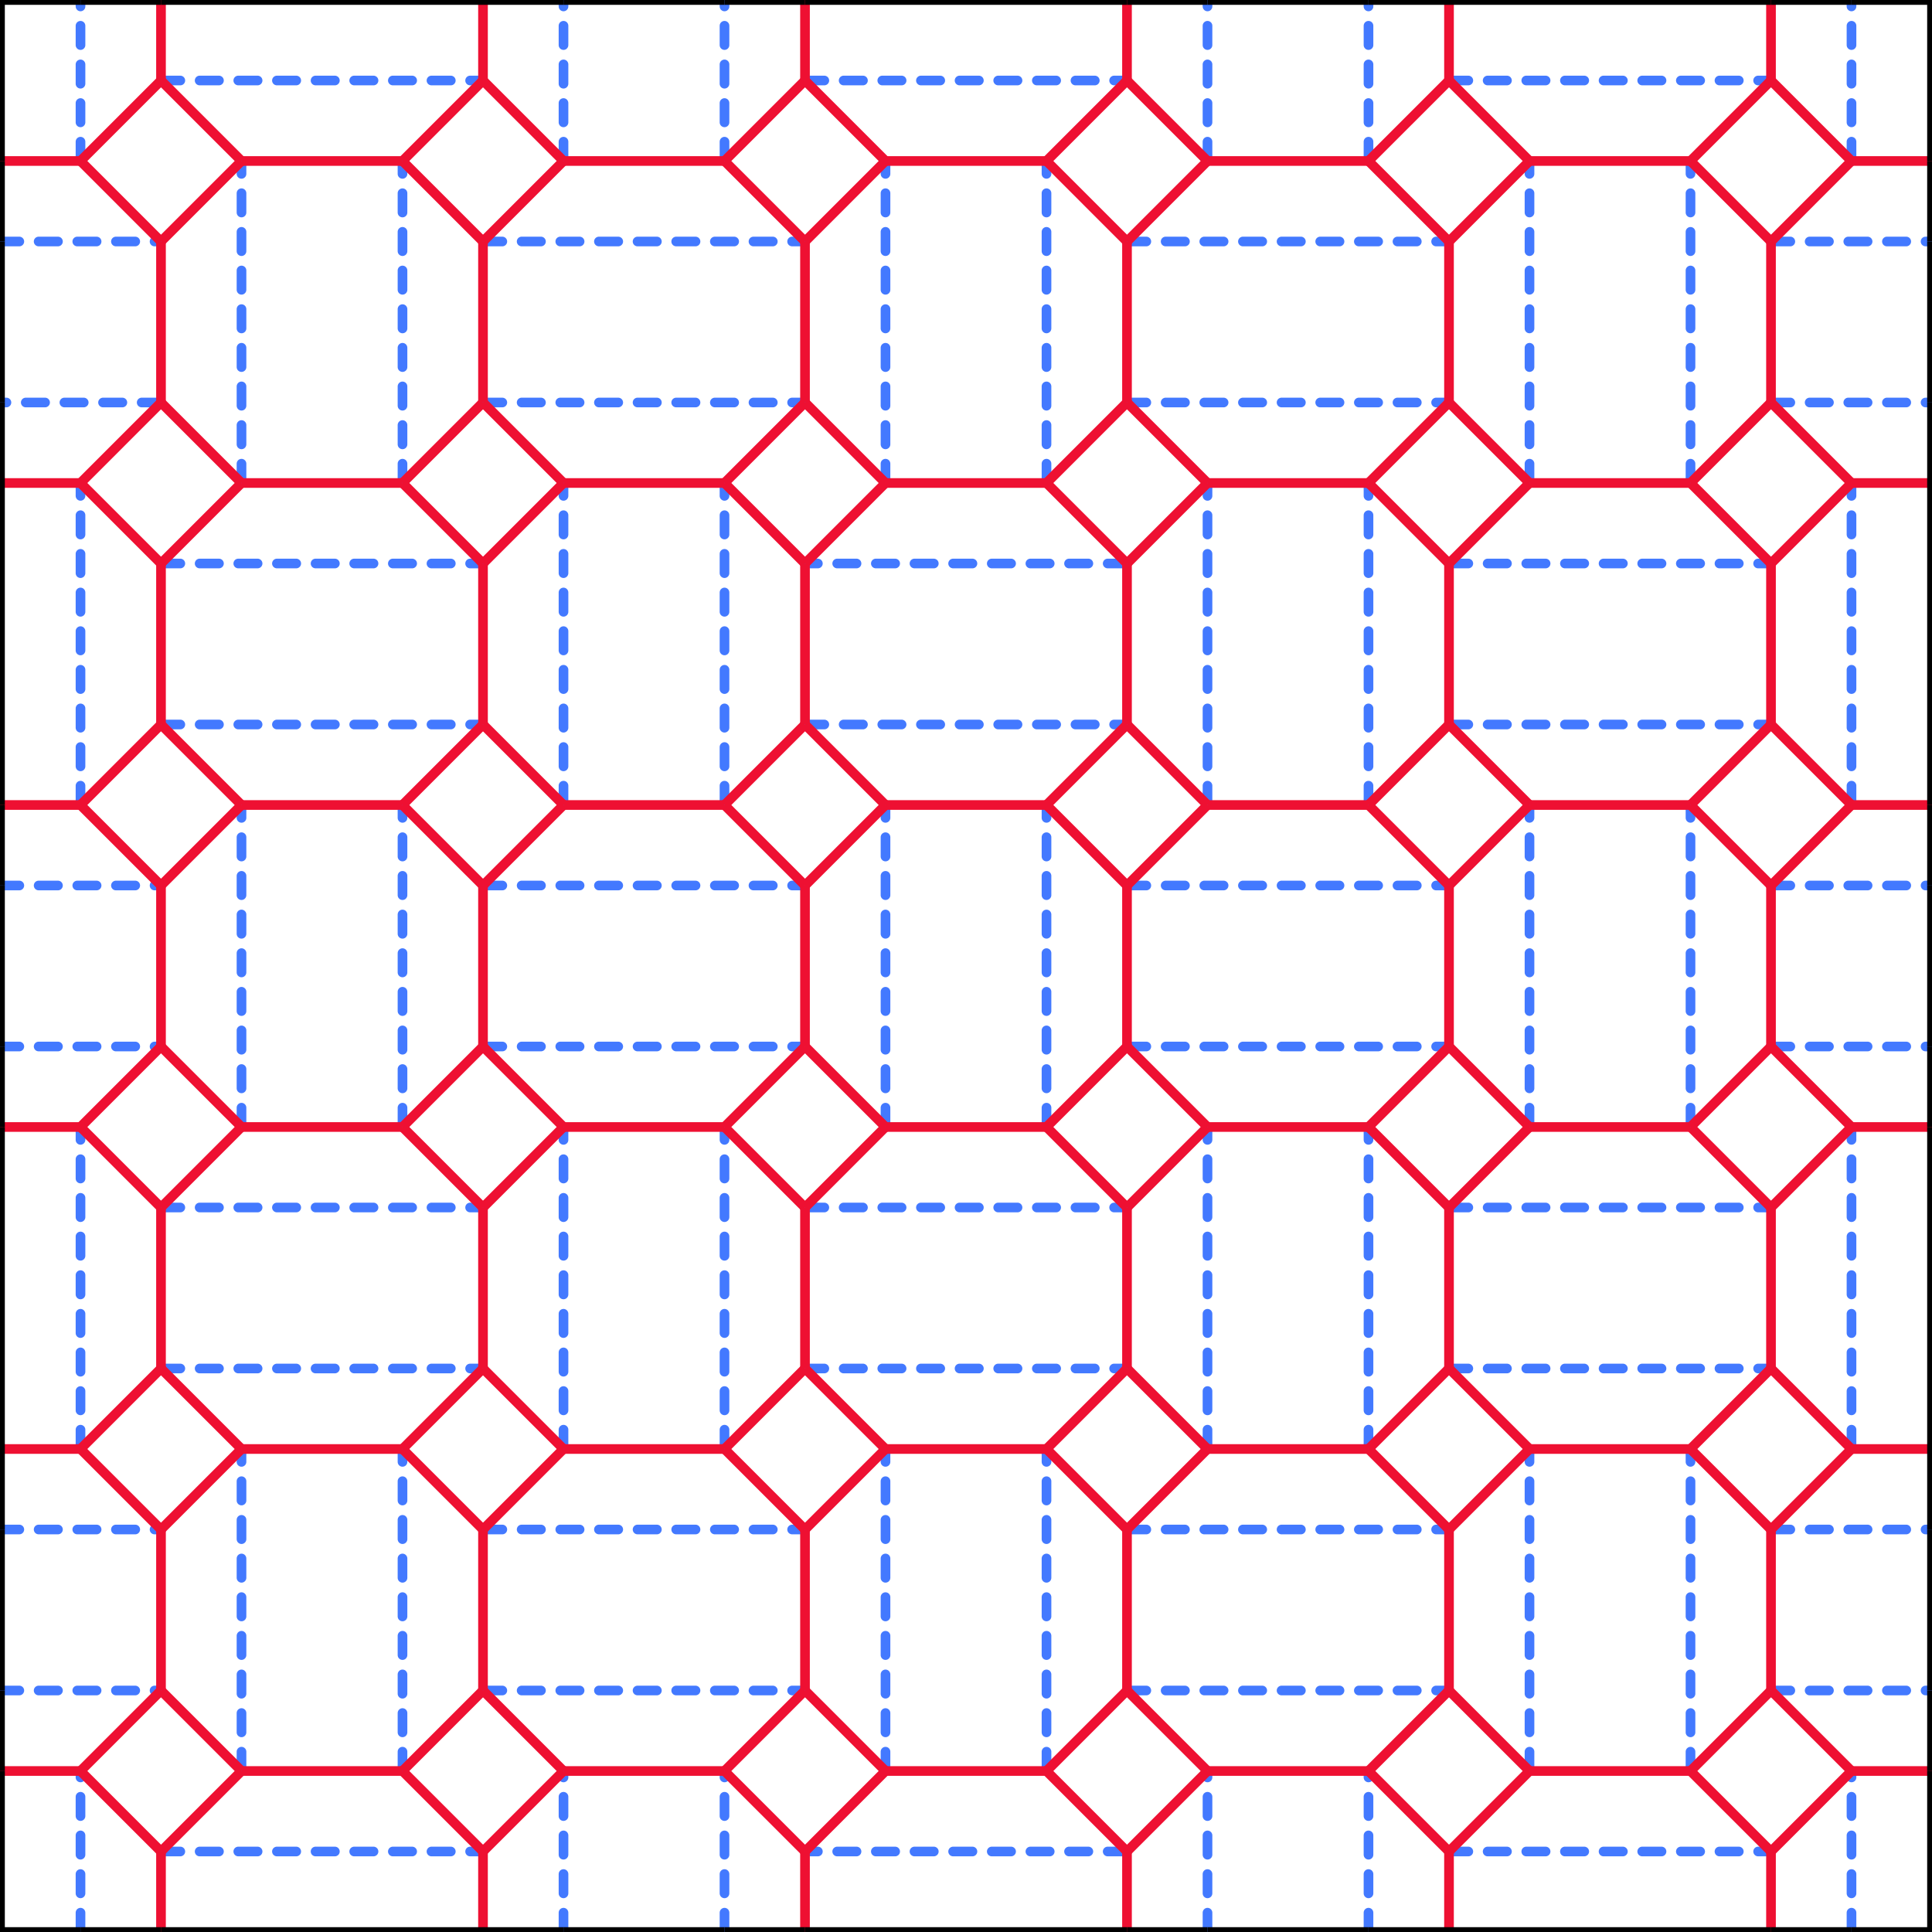 <?xml version="1.0" encoding="utf-8"?>
<!-- generated by crease pattern Javascript library by Robby Kraft  -->
<svg version="1.1" xmlns="http://www.w3.org/2000/svg" x="0px" y="0px" width="600px" height="600px" viewBox="0 0 600 600">
<g id="valley">
	<line stroke="#4379FF" stroke-linecap="round" stroke-dasharray="6,6" stroke-width="3" x1="550" y1="75" x2="600" y2="75"/>
	<line stroke="#4379FF" stroke-linecap="round" stroke-dasharray="6,6" stroke-width="3" x1="550" y1="125" x2="600" y2="125"/>
	<line stroke="#4379FF" stroke-linecap="round" stroke-dasharray="6,6" stroke-width="3" x1="550" y1="475" x2="600" y2="475"/>
	<line stroke="#4379FF" stroke-linecap="round" stroke-dasharray="6,6" stroke-width="3" x1="550" y1="525" x2="600" y2="525"/>
	<line stroke="#4379FF" stroke-linecap="round" stroke-dasharray="6,6" stroke-width="3" x1="450" y1="25" x2="550" y2="25"/>
	<line stroke="#4379FF" stroke-linecap="round" stroke-dasharray="6,6" stroke-width="3" x1="450" y1="175" x2="550" y2="175"/>
	<line stroke="#4379FF" stroke-linecap="round" stroke-dasharray="6,6" stroke-width="3" x1="450" y1="225" x2="550" y2="225"/>
	<line stroke="#4379FF" stroke-linecap="round" stroke-dasharray="6,6" stroke-width="3" x1="450" y1="575" x2="550" y2="575"/>
	<line stroke="#4379FF" stroke-linecap="round" stroke-dasharray="6,6" stroke-width="3" x1="350" y1="75" x2="450" y2="75"/>
	<line stroke="#4379FF" stroke-linecap="round" stroke-dasharray="6,6" stroke-width="3" x1="350" y1="125" x2="450" y2="125"/>
	<line stroke="#4379FF" stroke-linecap="round" stroke-dasharray="6,6" stroke-width="3" x1="350" y1="325" x2="450" y2="325"/>
	<line stroke="#4379FF" stroke-linecap="round" stroke-dasharray="6,6" stroke-width="3" x1="350" y1="475" x2="450" y2="475"/>
	<line stroke="#4379FF" stroke-linecap="round" stroke-dasharray="6,6" stroke-width="3" x1="350" y1="525" x2="450" y2="525"/>
	<line stroke="#4379FF" stroke-linecap="round" stroke-dasharray="6,6" stroke-width="3" x1="350" y1="575" x2="250" y2="575"/>
	<line stroke="#4379FF" stroke-linecap="round" stroke-dasharray="6,6" stroke-width="3" x1="250" y1="25" x2="350" y2="25"/>
	<line stroke="#4379FF" stroke-linecap="round" stroke-dasharray="6,6" stroke-width="3" x1="250" y1="375" x2="350" y2="375"/>
	<line stroke="#4379FF" stroke-linecap="round" stroke-dasharray="6,6" stroke-width="3" x1="250" y1="425" x2="350" y2="425"/>
	<line stroke="#4379FF" stroke-linecap="round" stroke-dasharray="6,6" stroke-width="3" x1="150" y1="75" x2="250" y2="75"/>
	<line stroke="#4379FF" stroke-linecap="round" stroke-dasharray="6,6" stroke-width="3" x1="150" y1="275" x2="250" y2="275"/>
	<line stroke="#4379FF" stroke-linecap="round" stroke-dasharray="6,6" stroke-width="3" x1="150" y1="325" x2="250" y2="325"/>
	<line stroke="#4379FF" stroke-linecap="round" stroke-dasharray="6,6" stroke-width="3" x1="150" y1="475" x2="250" y2="475"/>
	<line stroke="#4379FF" stroke-linecap="round" stroke-dasharray="6,6" stroke-width="3" x1="150" y1="525" x2="250" y2="525"/>
	<line stroke="#4379FF" stroke-linecap="round" stroke-dasharray="6,6" stroke-width="3" x1="50" y1="25" x2="150" y2="25"/>
	<line stroke="#4379FF" stroke-linecap="round" stroke-dasharray="6,6" stroke-width="3" x1="50" y1="175" x2="150" y2="175"/>
	<line stroke="#4379FF" stroke-linecap="round" stroke-dasharray="6,6" stroke-width="3" x1="50" y1="225" x2="150" y2="225"/>
	<line stroke="#4379FF" stroke-linecap="round" stroke-dasharray="6,6" stroke-width="3" x1="50" y1="375" x2="150" y2="375"/>
	<line stroke="#4379FF" stroke-linecap="round" stroke-dasharray="6,6" stroke-width="3" x1="50" y1="425" x2="150" y2="425"/>
	<line stroke="#4379FF" stroke-linecap="round" stroke-dasharray="6,6" stroke-width="3" x1="50" y1="575" x2="150" y2="575"/>
	<line stroke="#4379FF" stroke-linecap="round" stroke-dasharray="6,6" stroke-width="3" x1="0" y1="75" x2="50" y2="75"/>
	<line stroke="#4379FF" stroke-linecap="round" stroke-dasharray="6,6" stroke-width="3" x1="50" y1="125" x2="0" y2="125"/>
	<line stroke="#4379FF" stroke-linecap="round" stroke-dasharray="6,6" stroke-width="3" x1="0" y1="275" x2="50" y2="275"/>
	<line stroke="#4379FF" stroke-linecap="round" stroke-dasharray="6,6" stroke-width="3" x1="0" y1="325" x2="50" y2="325"/>
	<line stroke="#4379FF" stroke-linecap="round" stroke-dasharray="6,6" stroke-width="3" x1="0" y1="475" x2="50" y2="475"/>
	<line stroke="#4379FF" stroke-linecap="round" stroke-dasharray="6,6" stroke-width="3" x1="0" y1="525" x2="50" y2="525"/>
	<line stroke="#4379FF" stroke-linecap="round" stroke-dasharray="6,6" stroke-width="3" x1="25" y1="600" x2="25" y2="550"/>
	<line stroke="#4379FF" stroke-linecap="round" stroke-dasharray="6,6" stroke-width="3" x1="175" y1="600" x2="175" y2="550"/>
	<line stroke="#4379FF" stroke-linecap="round" stroke-dasharray="6,6" stroke-width="3" x1="225" y1="600" x2="225" y2="550"/>
	<line stroke="#4379FF" stroke-linecap="round" stroke-dasharray="6,6" stroke-width="3" x1="375" y1="600" x2="375" y2="550"/>
	<line stroke="#4379FF" stroke-linecap="round" stroke-dasharray="6,6" stroke-width="3" x1="425" y1="600" x2="425" y2="550"/>
	<line stroke="#4379FF" stroke-linecap="round" stroke-dasharray="6,6" stroke-width="3" x1="575" y1="600" x2="575" y2="550"/>
	<line stroke="#4379FF" stroke-linecap="round" stroke-dasharray="6,6" stroke-width="3" x1="75" y1="550" x2="75" y2="450"/>
	<line stroke="#4379FF" stroke-linecap="round" stroke-dasharray="6,6" stroke-width="3" x1="125" y1="550" x2="125" y2="450"/>
	<line stroke="#4379FF" stroke-linecap="round" stroke-dasharray="6,6" stroke-width="3" x1="275" y1="550" x2="275" y2="450"/>
	<line stroke="#4379FF" stroke-linecap="round" stroke-dasharray="6,6" stroke-width="3" x1="325" y1="550" x2="325" y2="450"/>
	<line stroke="#4379FF" stroke-linecap="round" stroke-dasharray="6,6" stroke-width="3" x1="475" y1="550" x2="475" y2="450"/>
	<line stroke="#4379FF" stroke-linecap="round" stroke-dasharray="6,6" stroke-width="3" x1="525" y1="550" x2="525" y2="450"/>
	<line stroke="#4379FF" stroke-linecap="round" stroke-dasharray="6,6" stroke-width="3" x1="575" y1="450" x2="575" y2="350"/>
	<line stroke="#4379FF" stroke-linecap="round" stroke-dasharray="6,6" stroke-width="3" x1="75" y1="350" x2="75" y2="250"/>
	<line stroke="#4379FF" stroke-linecap="round" stroke-dasharray="6,6" stroke-width="3" x1="125" y1="350" x2="125" y2="250"/>
	<line stroke="#4379FF" stroke-linecap="round" stroke-dasharray="6,6" stroke-width="3" x1="275" y1="350" x2="275" y2="250"/>
	<line stroke="#4379FF" stroke-linecap="round" stroke-dasharray="6,6" stroke-width="3" x1="325" y1="350" x2="325" y2="250"/>
	<line stroke="#4379FF" stroke-linecap="round" stroke-dasharray="6,6" stroke-width="3" x1="525" y1="350" x2="525" y2="250"/>
	<line stroke="#4379FF" stroke-linecap="round" stroke-dasharray="6,6" stroke-width="3" x1="25" y1="250" x2="25" y2="150"/>
	<line stroke="#4379FF" stroke-linecap="round" stroke-dasharray="6,6" stroke-width="3" x1="175" y1="250" x2="175" y2="150"/>
	<line stroke="#4379FF" stroke-linecap="round" stroke-dasharray="6,6" stroke-width="3" x1="375" y1="250" x2="375" y2="150"/>
	<line stroke="#4379FF" stroke-linecap="round" stroke-dasharray="6,6" stroke-width="3" x1="425" y1="250" x2="425" y2="150"/>
	<line stroke="#4379FF" stroke-linecap="round" stroke-dasharray="6,6" stroke-width="3" x1="575" y1="250" x2="575" y2="150"/>
	<line stroke="#4379FF" stroke-linecap="round" stroke-dasharray="6,6" stroke-width="3" x1="275" y1="150" x2="275" y2="50"/>
	<line stroke="#4379FF" stroke-linecap="round" stroke-dasharray="6,6" stroke-width="3" x1="325" y1="150" x2="325" y2="50"/>
	<line stroke="#4379FF" stroke-linecap="round" stroke-dasharray="6,6" stroke-width="3" x1="475" y1="150" x2="475" y2="50"/>
	<line stroke="#4379FF" stroke-linecap="round" stroke-dasharray="6,6" stroke-width="3" x1="525" y1="150" x2="525" y2="50"/>
	<line stroke="#4379FF" stroke-linecap="round" stroke-dasharray="6,6" stroke-width="3" x1="175" y1="50" x2="175" y2="0"/>
	<line stroke="#4379FF" stroke-linecap="round" stroke-dasharray="6,6" stroke-width="3" x1="225" y1="50" x2="225" y2="0"/>
	<line stroke="#4379FF" stroke-linecap="round" stroke-dasharray="6,6" stroke-width="3" x1="375" y1="50" x2="375" y2="0"/>
	<line stroke="#4379FF" stroke-linecap="round" stroke-dasharray="6,6" stroke-width="3" x1="425" y1="50" x2="425" y2="0"/>
	<line stroke="#4379FF" stroke-linecap="round" stroke-dasharray="6,6" stroke-width="3" x1="575" y1="50" x2="575" y2="0"/>
	<line stroke="#4379FF" stroke-linecap="round" stroke-dasharray="6,6" stroke-width="3" x1="450" y1="375" x2="550" y2="375"/>
	<line stroke="#4379FF" stroke-linecap="round" stroke-dasharray="6,6" stroke-width="3" x1="450" y1="425" x2="550" y2="425"/>
	<line stroke="#4379FF" stroke-linecap="round" stroke-dasharray="6,6" stroke-width="3" x1="550" y1="275" x2="600" y2="275"/>
	<line stroke="#4379FF" stroke-linecap="round" stroke-dasharray="6,6" stroke-width="3" x1="550" y1="325" x2="600" y2="325"/>
	<line stroke="#4379FF" stroke-linecap="round" stroke-dasharray="6,6" stroke-width="3" x1="25" y1="450" x2="25" y2="350"/>
	<line stroke="#4379FF" stroke-linecap="round" stroke-dasharray="6,6" stroke-width="3" x1="175" y1="450" x2="175" y2="350"/>
	<line stroke="#4379FF" stroke-linecap="round" stroke-dasharray="6,6" stroke-width="3" x1="225" y1="450" x2="225" y2="350"/>
	<line stroke="#4379FF" stroke-linecap="round" stroke-dasharray="6,6" stroke-width="3" x1="375" y1="450" x2="375" y2="350"/>
	<line stroke="#4379FF" stroke-linecap="round" stroke-dasharray="6,6" stroke-width="3" x1="425" y1="450" x2="425" y2="350"/>
	<line stroke="#4379FF" stroke-linecap="round" stroke-dasharray="6,6" stroke-width="3" x1="25" y1="50" x2="25" y2="0"/>
	<line stroke="#4379FF" stroke-linecap="round" stroke-dasharray="6,6" stroke-width="3" x1="75" y1="150" x2="75" y2="50"/>
	<line stroke="#4379FF" stroke-linecap="round" stroke-dasharray="6,6" stroke-width="3" x1="125" y1="150" x2="125" y2="50"/>
	<line stroke="#4379FF" stroke-linecap="round" stroke-dasharray="6,6" stroke-width="3" x1="150" y1="125" x2="250" y2="125"/>
	<line stroke="#4379FF" stroke-linecap="round" stroke-dasharray="6,6" stroke-width="3" x1="225" y1="250" x2="225" y2="150"/>
	<line stroke="#4379FF" stroke-linecap="round" stroke-dasharray="6,6" stroke-width="3" x1="250" y1="225" x2="350" y2="225"/>
	<line stroke="#4379FF" stroke-linecap="round" stroke-dasharray="6,6" stroke-width="3" x1="350" y1="275" x2="450" y2="275"/>
	<line stroke="#4379FF" stroke-linecap="round" stroke-dasharray="6,6" stroke-width="3" x1="475" y1="350" x2="475" y2="250"/>
	<line stroke="#4379FF" stroke-linecap="round" stroke-dasharray="6,6" stroke-width="3" x1="350" y1="175" x2="250" y2="175"/>
</g>
<g id="mountain">
	<line stroke="#EE1032" stroke-width="3" x1="600" y1="50" x2="575" y2="50"/>
	<line stroke="#EE1032" stroke-width="3" x1="600" y1="150" x2="575" y2="150"/>
	<line stroke="#EE1032" stroke-width="3" x1="600" y1="250" x2="575" y2="250"/>
	<line stroke="#EE1032" stroke-width="3" x1="600" y1="450" x2="575" y2="450"/>
	<line stroke="#EE1032" stroke-width="3" x1="600" y1="550" x2="575" y2="550"/>
	<line stroke="#EE1032" stroke-width="3" x1="525" y1="550" x2="475" y2="550"/>
	<line stroke="#EE1032" stroke-width="3" x1="475" y1="50" x2="525" y2="50"/>
	<line stroke="#EE1032" stroke-width="3" x1="475" y1="150" x2="525" y2="150"/>
	<line stroke="#EE1032" stroke-width="3" x1="475" y1="250" x2="525" y2="250"/>
	<line stroke="#EE1032" stroke-width="3" x1="475" y1="450" x2="525" y2="450"/>
	<line stroke="#EE1032" stroke-width="3" x1="375" y1="50" x2="425" y2="50"/>
	<line stroke="#EE1032" stroke-width="3" x1="375" y1="150" x2="425" y2="150"/>
	<line stroke="#EE1032" stroke-width="3" x1="375" y1="250" x2="425" y2="250"/>
	<line stroke="#EE1032" stroke-width="3" x1="375" y1="350" x2="425" y2="350"/>
	<line stroke="#EE1032" stroke-width="3" x1="375" y1="450" x2="425" y2="450"/>
	<line stroke="#EE1032" stroke-width="3" x1="375" y1="550" x2="425" y2="550"/>
	<line stroke="#EE1032" stroke-width="3" x1="275" y1="50" x2="325" y2="50"/>
	<line stroke="#EE1032" stroke-width="3" x1="275" y1="150" x2="325" y2="150"/>
	<line stroke="#EE1032" stroke-width="3" x1="275" y1="250" x2="325" y2="250"/>
	<line stroke="#EE1032" stroke-width="3" x1="275" y1="450" x2="325" y2="450"/>
	<line stroke="#EE1032" stroke-width="3" x1="275" y1="550" x2="325" y2="550"/>
	<line stroke="#EE1032" stroke-width="3" x1="175" y1="50" x2="225" y2="50"/>
	<line stroke="#EE1032" stroke-width="3" x1="175" y1="250" x2="225" y2="250"/>
	<line stroke="#EE1032" stroke-width="3" x1="175" y1="350" x2="225" y2="350"/>
	<line stroke="#EE1032" stroke-width="3" x1="175" y1="450" x2="225" y2="450"/>
	<line stroke="#EE1032" stroke-width="3" x1="175" y1="550" x2="225" y2="550"/>
	<line stroke="#EE1032" stroke-width="3" x1="75" y1="50" x2="125" y2="50"/>
	<line stroke="#EE1032" stroke-width="3" x1="75" y1="150" x2="125" y2="150"/>
	<line stroke="#EE1032" stroke-width="3" x1="75" y1="250" x2="125" y2="250"/>
	<line stroke="#EE1032" stroke-width="3" x1="75" y1="350" x2="125" y2="350"/>
	<line stroke="#EE1032" stroke-width="3" x1="75" y1="450" x2="125" y2="450"/>
	<line stroke="#EE1032" stroke-width="3" x1="75" y1="550" x2="125" y2="550"/>
	<line stroke="#EE1032" stroke-width="3" x1="25" y1="50" x2="0" y2="50"/>
	<line stroke="#EE1032" stroke-width="3" x1="25" y1="150" x2="0" y2="150"/>
	<line stroke="#EE1032" stroke-width="3" x1="25" y1="250" x2="0" y2="250"/>
	<line stroke="#EE1032" stroke-width="3" x1="25" y1="350" x2="0" y2="350"/>
	<line stroke="#EE1032" stroke-width="3" x1="25" y1="450" x2="0" y2="450"/>
	<line stroke="#EE1032" stroke-width="3" x1="25" y1="550" x2="0" y2="550"/>
	<line stroke="#EE1032" stroke-width="3" x1="50" y1="575" x2="50" y2="600"/>
	<line stroke="#EE1032" stroke-width="3" x1="150" y1="575" x2="150" y2="600"/>
	<line stroke="#EE1032" stroke-width="3" x1="250" y1="575" x2="250" y2="600"/>
	<line stroke="#EE1032" stroke-width="3" x1="350" y1="575" x2="350" y2="600"/>
	<line stroke="#EE1032" stroke-width="3" x1="450" y1="575" x2="450" y2="600"/>
	<line stroke="#EE1032" stroke-width="3" x1="550" y1="575" x2="550" y2="600"/>
	<line stroke="#EE1032" stroke-width="3" x1="50" y1="525" x2="50" y2="475"/>
	<line stroke="#EE1032" stroke-width="3" x1="150" y1="525" x2="150" y2="475"/>
	<line stroke="#EE1032" stroke-width="3" x1="250" y1="525" x2="250" y2="475"/>
	<line stroke="#EE1032" stroke-width="3" x1="350" y1="525" x2="350" y2="475"/>
	<line stroke="#EE1032" stroke-width="3" x1="450" y1="525" x2="450" y2="475"/>
	<line stroke="#EE1032" stroke-width="3" x1="550" y1="525" x2="550" y2="475"/>
	<line stroke="#EE1032" stroke-width="3" x1="50" y1="425" x2="50" y2="375"/>
	<line stroke="#EE1032" stroke-width="3" x1="150" y1="425" x2="150" y2="375"/>
	<line stroke="#EE1032" stroke-width="3" x1="250" y1="425" x2="250" y2="375"/>
	<line stroke="#EE1032" stroke-width="3" x1="350" y1="425" x2="350" y2="375"/>
	<line stroke="#EE1032" stroke-width="3" x1="450" y1="425" x2="450" y2="375"/>
	<line stroke="#EE1032" stroke-width="3" x1="50" y1="325" x2="50" y2="275"/>
	<line stroke="#EE1032" stroke-width="3" x1="150" y1="325" x2="150" y2="275"/>
	<line stroke="#EE1032" stroke-width="3" x1="250" y1="325" x2="250" y2="275"/>
	<line stroke="#EE1032" stroke-width="3" x1="350" y1="325" x2="350" y2="275"/>
	<line stroke="#EE1032" stroke-width="3" x1="550" y1="325" x2="550" y2="275"/>
	<line stroke="#EE1032" stroke-width="3" x1="50" y1="225" x2="50" y2="175"/>
	<line stroke="#EE1032" stroke-width="3" x1="150" y1="225" x2="150" y2="175"/>
	<line stroke="#EE1032" stroke-width="3" x1="250" y1="225" x2="250" y2="175"/>
	<line stroke="#EE1032" stroke-width="3" x1="350" y1="225" x2="350" y2="175"/>
	<line stroke="#EE1032" stroke-width="3" x1="450" y1="225" x2="450" y2="175"/>
	<line stroke="#EE1032" stroke-width="3" x1="550" y1="225" x2="550" y2="175"/>
	<line stroke="#EE1032" stroke-width="3" x1="50" y1="125" x2="50" y2="75"/>
	<line stroke="#EE1032" stroke-width="3" x1="250" y1="125" x2="250" y2="75"/>
	<line stroke="#EE1032" stroke-width="3" x1="350" y1="125" x2="350" y2="75"/>
	<line stroke="#EE1032" stroke-width="3" x1="450" y1="125" x2="450" y2="75"/>
	<line stroke="#EE1032" stroke-width="3" x1="550" y1="125" x2="550" y2="75"/>
	<line stroke="#EE1032" stroke-width="3" x1="50" y1="0" x2="50" y2="25"/>
	<line stroke="#EE1032" stroke-width="3" x1="150" y1="0" x2="150" y2="25"/>
	<line stroke="#EE1032" stroke-width="3" x1="250" y1="0" x2="250" y2="25"/>
	<line stroke="#EE1032" stroke-width="3" x1="350" y1="0" x2="350" y2="25"/>
	<line stroke="#EE1032" stroke-width="3" x1="450" y1="0" x2="450" y2="25"/>
	<line stroke="#EE1032" stroke-width="3" x1="550" y1="0" x2="550" y2="25"/>
	<line stroke="#EE1032" stroke-width="3" x1="275" y1="250" x2="250" y2="275"/>
	<line stroke="#EE1032" stroke-width="3" x1="250" y1="275" x2="225" y2="250"/>
	<line stroke="#EE1032" stroke-width="3" x1="250" y1="225" x2="225" y2="250"/>
	<line stroke="#EE1032" stroke-width="3" x1="275" y1="250" x2="250" y2="225"/>
	<line stroke="#EE1032" stroke-width="3" x1="250" y1="325" x2="275" y2="350"/>
	<line stroke="#EE1032" stroke-width="3" x1="325" y1="350" x2="350" y2="325"/>
	<line stroke="#EE1032" stroke-width="3" x1="250" y1="375" x2="275" y2="350"/>
	<line stroke="#EE1032" stroke-width="3" x1="225" y1="350" x2="250" y2="325"/>
	<line stroke="#EE1032" stroke-width="3" x1="225" y1="350" x2="250" y2="375"/>
	<line stroke="#EE1032" stroke-width="3" x1="325" y1="350" x2="350" y2="375"/>
	<line stroke="#EE1032" stroke-width="3" x1="350" y1="325" x2="375" y2="350"/>
	<line stroke="#EE1032" stroke-width="3" x1="350" y1="375" x2="375" y2="350"/>
	<line stroke="#EE1032" stroke-width="3" x1="350" y1="275" x2="325" y2="250"/>
	<line stroke="#EE1032" stroke-width="3" x1="350" y1="225" x2="375" y2="250"/>
	<line stroke="#EE1032" stroke-width="3" x1="350" y1="175" x2="375" y2="150"/>
	<line stroke="#EE1032" stroke-width="3" x1="350" y1="125" x2="375" y2="150"/>
	<line stroke="#EE1032" stroke-width="3" x1="350" y1="175" x2="325" y2="150"/>
	<line stroke="#EE1032" stroke-width="3" x1="350" y1="125" x2="325" y2="150"/>
	<line stroke="#EE1032" stroke-width="3" x1="250" y1="125" x2="275" y2="150"/>
	<line stroke="#EE1032" stroke-width="3" x1="225" y1="150" x2="250" y2="125"/>
	<line stroke="#EE1032" stroke-width="3" x1="175" y1="150" x2="150" y2="125"/>
	<line stroke="#EE1032" stroke-width="3" x1="125" y1="150" x2="150" y2="125"/>
	<line stroke="#EE1032" stroke-width="3" x1="125" y1="150" x2="150" y2="175"/>
	<line stroke="#EE1032" stroke-width="3" x1="150" y1="175" x2="175" y2="150"/>
	<line stroke="#EE1032" stroke-width="3" x1="550" y1="375" x2="550" y2="425"/>
	<line stroke="#EE1032" stroke-width="3" x1="150" y1="125" x2="150" y2="75"/>
	<line stroke="#EE1032" stroke-width="3" x1="175" y1="150" x2="225" y2="150"/>
	<line stroke="#EE1032" stroke-width="3" x1="250" y1="175" x2="225" y2="150"/>
	<line stroke="#EE1032" stroke-width="3" x1="250" y1="175" x2="275" y2="150"/>
	<line stroke="#EE1032" stroke-width="3" x1="325" y1="250" x2="350" y2="225"/>
	<line stroke="#EE1032" stroke-width="3" x1="350" y1="275" x2="375" y2="250"/>
	<line stroke="#EE1032" stroke-width="3" x1="450" y1="325" x2="450" y2="275"/>
	<line stroke="#EE1032" stroke-width="3" x1="475" y1="350" x2="525" y2="350"/>
	<line stroke="#EE1032" stroke-width="3" x1="575" y1="350" x2="600" y2="350"/>
	<line stroke="#EE1032" stroke-width="3" x1="250" y1="425" x2="275" y2="450"/>
	<line stroke="#EE1032" stroke-width="3" x1="250" y1="475" x2="275" y2="450"/>
	<line stroke="#EE1032" stroke-width="3" x1="250" y1="475" x2="225" y2="450"/>
	<line stroke="#EE1032" stroke-width="3" x1="225" y1="450" x2="250" y2="425"/>
	<line stroke="#EE1032" stroke-width="3" x1="175" y1="350" x2="150" y2="325"/>
	<line stroke="#EE1032" stroke-width="3" x1="125" y1="350" x2="150" y2="325"/>
	<line stroke="#EE1032" stroke-width="3" x1="150" y1="375" x2="125" y2="350"/>
	<line stroke="#EE1032" stroke-width="3" x1="175" y1="350" x2="150" y2="375"/>
	<line stroke="#EE1032" stroke-width="3" x1="150" y1="425" x2="175" y2="450"/>
	<line stroke="#EE1032" stroke-width="3" x1="150" y1="475" x2="175" y2="450"/>
	<line stroke="#EE1032" stroke-width="3" x1="125" y1="450" x2="150" y2="475"/>
	<line stroke="#EE1032" stroke-width="3" x1="125" y1="450" x2="150" y2="425"/>
	<line stroke="#EE1032" stroke-width="3" x1="75" y1="450" x2="50" y2="425"/>
	<line stroke="#EE1032" stroke-width="3" x1="25" y1="450" x2="50" y2="425"/>
	<line stroke="#EE1032" stroke-width="3" x1="25" y1="450" x2="50" y2="475"/>
	<line stroke="#EE1032" stroke-width="3" x1="50" y1="475" x2="75" y2="450"/>
	<line stroke="#EE1032" stroke-width="3" x1="50" y1="525" x2="75" y2="550"/>
	<line stroke="#EE1032" stroke-width="3" x1="50" y1="575" x2="75" y2="550"/>
	<line stroke="#EE1032" stroke-width="3" x1="25" y1="550" x2="50" y2="575"/>
	<line stroke="#EE1032" stroke-width="3" x1="25" y1="550" x2="50" y2="525"/>
	<line stroke="#EE1032" stroke-width="3" x1="25" y1="350" x2="50" y2="375"/>
	<line stroke="#EE1032" stroke-width="3" x1="75" y1="350" x2="50" y2="375"/>
	<line stroke="#EE1032" stroke-width="3" x1="50" y1="325" x2="75" y2="350"/>
	<line stroke="#EE1032" stroke-width="3" x1="25" y1="350" x2="50" y2="325"/>
	<line stroke="#EE1032" stroke-width="3" x1="75" y1="250" x2="50" y2="225"/>
	<line stroke="#EE1032" stroke-width="3" x1="25" y1="250" x2="50" y2="225"/>
	<line stroke="#EE1032" stroke-width="3" x1="25" y1="250" x2="50" y2="275"/>
	<line stroke="#EE1032" stroke-width="3" x1="50" y1="275" x2="75" y2="250"/>
	<line stroke="#EE1032" stroke-width="3" x1="50" y1="175" x2="25" y2="150"/>
	<line stroke="#EE1032" stroke-width="3" x1="50" y1="125" x2="25" y2="150"/>
	<line stroke="#EE1032" stroke-width="3" x1="75" y1="150" x2="50" y2="175"/>
	<line stroke="#EE1032" stroke-width="3" x1="50" y1="125" x2="75" y2="150"/>
	<line stroke="#EE1032" stroke-width="3" x1="50" y1="75" x2="75" y2="50"/>
	<line stroke="#EE1032" stroke-width="3" x1="50" y1="25" x2="75" y2="50"/>
	<line stroke="#EE1032" stroke-width="3" x1="25" y1="50" x2="50" y2="25"/>
	<line stroke="#EE1032" stroke-width="3" x1="25" y1="50" x2="50" y2="75"/>
	<line stroke="#EE1032" stroke-width="3" x1="125" y1="50" x2="150" y2="25"/>
	<line stroke="#EE1032" stroke-width="3" x1="175" y1="50" x2="150" y2="25"/>
	<line stroke="#EE1032" stroke-width="3" x1="150" y1="75" x2="125" y2="50"/>
	<line stroke="#EE1032" stroke-width="3" x1="150" y1="75" x2="175" y2="50"/>
	<line stroke="#EE1032" stroke-width="3" x1="250" y1="75" x2="275" y2="50"/>
	<line stroke="#EE1032" stroke-width="3" x1="250" y1="25" x2="275" y2="50"/>
	<line stroke="#EE1032" stroke-width="3" x1="225" y1="50" x2="250" y2="25"/>
	<line stroke="#EE1032" stroke-width="3" x1="250" y1="75" x2="225" y2="50"/>
	<line stroke="#EE1032" stroke-width="3" x1="325" y1="50" x2="350" y2="25"/>
	<line stroke="#EE1032" stroke-width="3" x1="375" y1="50" x2="350" y2="25"/>
	<line stroke="#EE1032" stroke-width="3" x1="350" y1="75" x2="375" y2="50"/>
	<line stroke="#EE1032" stroke-width="3" x1="325" y1="50" x2="350" y2="75"/>
	<line stroke="#EE1032" stroke-width="3" x1="450" y1="75" x2="475" y2="50"/>
	<line stroke="#EE1032" stroke-width="3" x1="450" y1="25" x2="475" y2="50"/>
	<line stroke="#EE1032" stroke-width="3" x1="425" y1="50" x2="450" y2="25"/>
	<line stroke="#EE1032" stroke-width="3" x1="450" y1="75" x2="425" y2="50"/>
	<line stroke="#EE1032" stroke-width="3" x1="525" y1="50" x2="550" y2="25"/>
	<line stroke="#EE1032" stroke-width="3" x1="575" y1="50" x2="550" y2="25"/>
	<line stroke="#EE1032" stroke-width="3" x1="525" y1="50" x2="550" y2="75"/>
	<line stroke="#EE1032" stroke-width="3" x1="575" y1="50" x2="550" y2="75"/>
	<line stroke="#EE1032" stroke-width="3" x1="525" y1="150" x2="550" y2="175"/>
	<line stroke="#EE1032" stroke-width="3" x1="575" y1="150" x2="550" y2="175"/>
	<line stroke="#EE1032" stroke-width="3" x1="550" y1="125" x2="525" y2="150"/>
	<line stroke="#EE1032" stroke-width="3" x1="575" y1="150" x2="550" y2="125"/>
	<line stroke="#EE1032" stroke-width="3" x1="450" y1="175" x2="475" y2="150"/>
	<line stroke="#EE1032" stroke-width="3" x1="450" y1="125" x2="475" y2="150"/>
	<line stroke="#EE1032" stroke-width="3" x1="425" y1="150" x2="450" y2="125"/>
	<line stroke="#EE1032" stroke-width="3" x1="425" y1="150" x2="450" y2="175"/>
	<line stroke="#EE1032" stroke-width="3" x1="450" y1="225" x2="475" y2="250"/>
	<line stroke="#EE1032" stroke-width="3" x1="450" y1="275" x2="475" y2="250"/>
	<line stroke="#EE1032" stroke-width="3" x1="425" y1="250" x2="450" y2="275"/>
	<line stroke="#EE1032" stroke-width="3" x1="450" y1="225" x2="425" y2="250"/>
	<line stroke="#EE1032" stroke-width="3" x1="450" y1="325" x2="475" y2="350"/>
	<line stroke="#EE1032" stroke-width="3" x1="450" y1="375" x2="475" y2="350"/>
	<line stroke="#EE1032" stroke-width="3" x1="425" y1="350" x2="450" y2="375"/>
	<line stroke="#EE1032" stroke-width="3" x1="425" y1="350" x2="450" y2="325"/>
	<line stroke="#EE1032" stroke-width="3" x1="450" y1="425" x2="425" y2="450"/>
	<line stroke="#EE1032" stroke-width="3" x1="450" y1="475" x2="425" y2="450"/>
	<line stroke="#EE1032" stroke-width="3" x1="475" y1="450" x2="450" y2="475"/>
	<line stroke="#EE1032" stroke-width="3" x1="450" y1="425" x2="475" y2="450"/>
	<line stroke="#EE1032" stroke-width="3" x1="350" y1="475" x2="375" y2="450"/>
	<line stroke="#EE1032" stroke-width="3" x1="350" y1="425" x2="375" y2="450"/>
	<line stroke="#EE1032" stroke-width="3" x1="350" y1="475" x2="325" y2="450"/>
	<line stroke="#EE1032" stroke-width="3" x1="350" y1="425" x2="325" y2="450"/>
	<line stroke="#EE1032" stroke-width="3" x1="350" y1="525" x2="325" y2="550"/>
	<line stroke="#EE1032" stroke-width="3" x1="350" y1="575" x2="325" y2="550"/>
	<line stroke="#EE1032" stroke-width="3" x1="375" y1="550" x2="350" y2="525"/>
	<line stroke="#EE1032" stroke-width="3" x1="350" y1="575" x2="375" y2="550"/>
	<line stroke="#EE1032" stroke-width="3" x1="250" y1="575" x2="275" y2="550"/>
	<line stroke="#EE1032" stroke-width="3" x1="250" y1="525" x2="275" y2="550"/>
	<line stroke="#EE1032" stroke-width="3" x1="225" y1="550" x2="250" y2="575"/>
	<line stroke="#EE1032" stroke-width="3" x1="250" y1="525" x2="225" y2="550"/>
	<line stroke="#EE1032" stroke-width="3" x1="150" y1="525" x2="175" y2="550"/>
	<line stroke="#EE1032" stroke-width="3" x1="150" y1="575" x2="175" y2="550"/>
	<line stroke="#EE1032" stroke-width="3" x1="150" y1="525" x2="125" y2="550"/>
	<line stroke="#EE1032" stroke-width="3" x1="125" y1="550" x2="150" y2="575"/>
	<line stroke="#EE1032" stroke-width="3" x1="425" y1="550" x2="450" y2="525"/>
	<line stroke="#EE1032" stroke-width="3" x1="475" y1="550" x2="450" y2="525"/>
	<line stroke="#EE1032" stroke-width="3" x1="450" y1="575" x2="425" y2="550"/>
	<line stroke="#EE1032" stroke-width="3" x1="475" y1="550" x2="450" y2="575"/>
	<line stroke="#EE1032" stroke-width="3" x1="525" y1="450" x2="550" y2="425"/>
	<line stroke="#EE1032" stroke-width="3" x1="575" y1="450" x2="550" y2="475"/>
	<line stroke="#EE1032" stroke-width="3" x1="525" y1="450" x2="550" y2="475"/>
	<line stroke="#EE1032" stroke-width="3" x1="575" y1="450" x2="550" y2="425"/>
	<line stroke="#EE1032" stroke-width="3" x1="550" y1="375" x2="575" y2="350"/>
	<line stroke="#EE1032" stroke-width="3" x1="550" y1="325" x2="525" y2="350"/>
	<line stroke="#EE1032" stroke-width="3" x1="550" y1="375" x2="525" y2="350"/>
	<line stroke="#EE1032" stroke-width="3" x1="575" y1="350" x2="550" y2="325"/>
	<line stroke="#EE1032" stroke-width="3" x1="550" y1="275" x2="525" y2="250"/>
	<line stroke="#EE1032" stroke-width="3" x1="550" y1="225" x2="525" y2="250"/>
	<line stroke="#EE1032" stroke-width="3" x1="575" y1="250" x2="550" y2="275"/>
	<line stroke="#EE1032" stroke-width="3" x1="550" y1="225" x2="575" y2="250"/>
	<line stroke="#EE1032" stroke-width="3" x1="550" y1="525" x2="525" y2="550"/>
	<line stroke="#EE1032" stroke-width="3" x1="550" y1="575" x2="525" y2="550"/>
	<line stroke="#EE1032" stroke-width="3" x1="550" y1="525" x2="575" y2="550"/>
	<line stroke="#EE1032" stroke-width="3" x1="550" y1="575" x2="575" y2="550"/>
	<line stroke="#EE1032" stroke-width="3" x1="175" y1="250" x2="150" y2="225"/>
	<line stroke="#EE1032" stroke-width="3" x1="125" y1="250" x2="150" y2="225"/>
	<line stroke="#EE1032" stroke-width="3" x1="175" y1="250" x2="150" y2="275"/>
	<line stroke="#EE1032" stroke-width="3" x1="125" y1="250" x2="150" y2="275"/>
	<line stroke="#EE1032" stroke-width="3" x1="275" y1="350" x2="325" y2="350"/>
</g>
<g id="boundary">
	<line stroke="#000000" stroke-width="3" x1="0" y1="0" x2="25" y2="0"/>
	<line stroke="#000000" stroke-width="3" x1="25" y1="0" x2="50" y2="0"/>
	<line stroke="#000000" stroke-width="3" x1="50" y1="0" x2="150" y2="0"/>
	<line stroke="#000000" stroke-width="3" x1="150" y1="0" x2="175" y2="0"/>
	<line stroke="#000000" stroke-width="3" x1="175" y1="0" x2="225" y2="0"/>
	<line stroke="#000000" stroke-width="3" x1="225" y1="0" x2="250" y2="0"/>
	<line stroke="#000000" stroke-width="3" x1="250" y1="0" x2="350" y2="0"/>
	<line stroke="#000000" stroke-width="3" x1="350" y1="0" x2="375" y2="0"/>
	<line stroke="#000000" stroke-width="3" x1="375" y1="0" x2="425" y2="0"/>
	<line stroke="#000000" stroke-width="3" x1="425" y1="0" x2="450" y2="0"/>
	<line stroke="#000000" stroke-width="3" x1="450" y1="0" x2="550" y2="0"/>
	<line stroke="#000000" stroke-width="3" x1="550" y1="0" x2="575" y2="0"/>
	<line stroke="#000000" stroke-width="3" x1="575" y1="0" x2="600" y2="0"/>
	<line stroke="#000000" stroke-width="3" x1="0" y1="600" x2="25" y2="600"/>
	<line stroke="#000000" stroke-width="3" x1="25" y1="600" x2="50" y2="600"/>
	<line stroke="#000000" stroke-width="3" x1="50" y1="600" x2="150" y2="600"/>
	<line stroke="#000000" stroke-width="3" x1="150" y1="600" x2="175" y2="600"/>
	<line stroke="#000000" stroke-width="3" x1="175" y1="600" x2="225" y2="600"/>
	<line stroke="#000000" stroke-width="3" x1="225" y1="600" x2="250" y2="600"/>
	<line stroke="#000000" stroke-width="3" x1="250" y1="600" x2="350" y2="600"/>
	<line stroke="#000000" stroke-width="3" x1="350" y1="600" x2="375" y2="600"/>
	<line stroke="#000000" stroke-width="3" x1="375" y1="600" x2="425" y2="600"/>
	<line stroke="#000000" stroke-width="3" x1="425" y1="600" x2="450" y2="600"/>
	<line stroke="#000000" stroke-width="3" x1="450" y1="600" x2="550" y2="600"/>
	<line stroke="#000000" stroke-width="3" x1="550" y1="600" x2="575" y2="600"/>
	<line stroke="#000000" stroke-width="3" x1="575" y1="600" x2="600" y2="600"/>
	<line stroke="#000000" stroke-width="3" x1="600" y1="50" x2="600" y2="0"/>
	<line stroke="#000000" stroke-width="3" x1="600" y1="50" x2="600" y2="75"/>
	<line stroke="#000000" stroke-width="3" x1="600" y1="125" x2="600" y2="75"/>
	<line stroke="#000000" stroke-width="3" x1="600" y1="125" x2="600" y2="150"/>
	<line stroke="#000000" stroke-width="3" x1="600" y1="250" x2="600" y2="150"/>
	<line stroke="#000000" stroke-width="3" x1="600" y1="250" x2="600" y2="275"/>
	<line stroke="#000000" stroke-width="3" x1="600" y1="325" x2="600" y2="275"/>
	<line stroke="#000000" stroke-width="3" x1="600" y1="450" x2="600" y2="350"/>
	<line stroke="#000000" stroke-width="3" x1="600" y1="450" x2="600" y2="475"/>
	<line stroke="#000000" stroke-width="3" x1="600" y1="525" x2="600" y2="475"/>
	<line stroke="#000000" stroke-width="3" x1="600" y1="525" x2="600" y2="550"/>
	<line stroke="#000000" stroke-width="3" x1="600" y1="600" x2="600" y2="550"/>
	<line stroke="#000000" stroke-width="3" x1="0" y1="50" x2="0" y2="0"/>
	<line stroke="#000000" stroke-width="3" x1="0" y1="50" x2="0" y2="75"/>
	<line stroke="#000000" stroke-width="3" x1="0" y1="125" x2="0" y2="75"/>
	<line stroke="#000000" stroke-width="3" x1="0" y1="125" x2="0" y2="150"/>
	<line stroke="#000000" stroke-width="3" x1="0" y1="250" x2="0" y2="150"/>
	<line stroke="#000000" stroke-width="3" x1="0" y1="250" x2="0" y2="275"/>
	<line stroke="#000000" stroke-width="3" x1="0" y1="325" x2="0" y2="275"/>
	<line stroke="#000000" stroke-width="3" x1="0" y1="325" x2="0" y2="350"/>
	<line stroke="#000000" stroke-width="3" x1="0" y1="450" x2="0" y2="475"/>
	<line stroke="#000000" stroke-width="3" x1="0" y1="525" x2="0" y2="475"/>
	<line stroke="#000000" stroke-width="3" x1="0" y1="525" x2="0" y2="550"/>
	<line stroke="#000000" stroke-width="3" x1="0" y1="600" x2="0" y2="550"/>
	<line stroke="#000000" stroke-width="3" x1="0" y1="450" x2="0" y2="350"/>
	<line stroke="#000000" stroke-width="3" x1="600" y1="325" x2="600" y2="350"/>
</g>
</svg>
